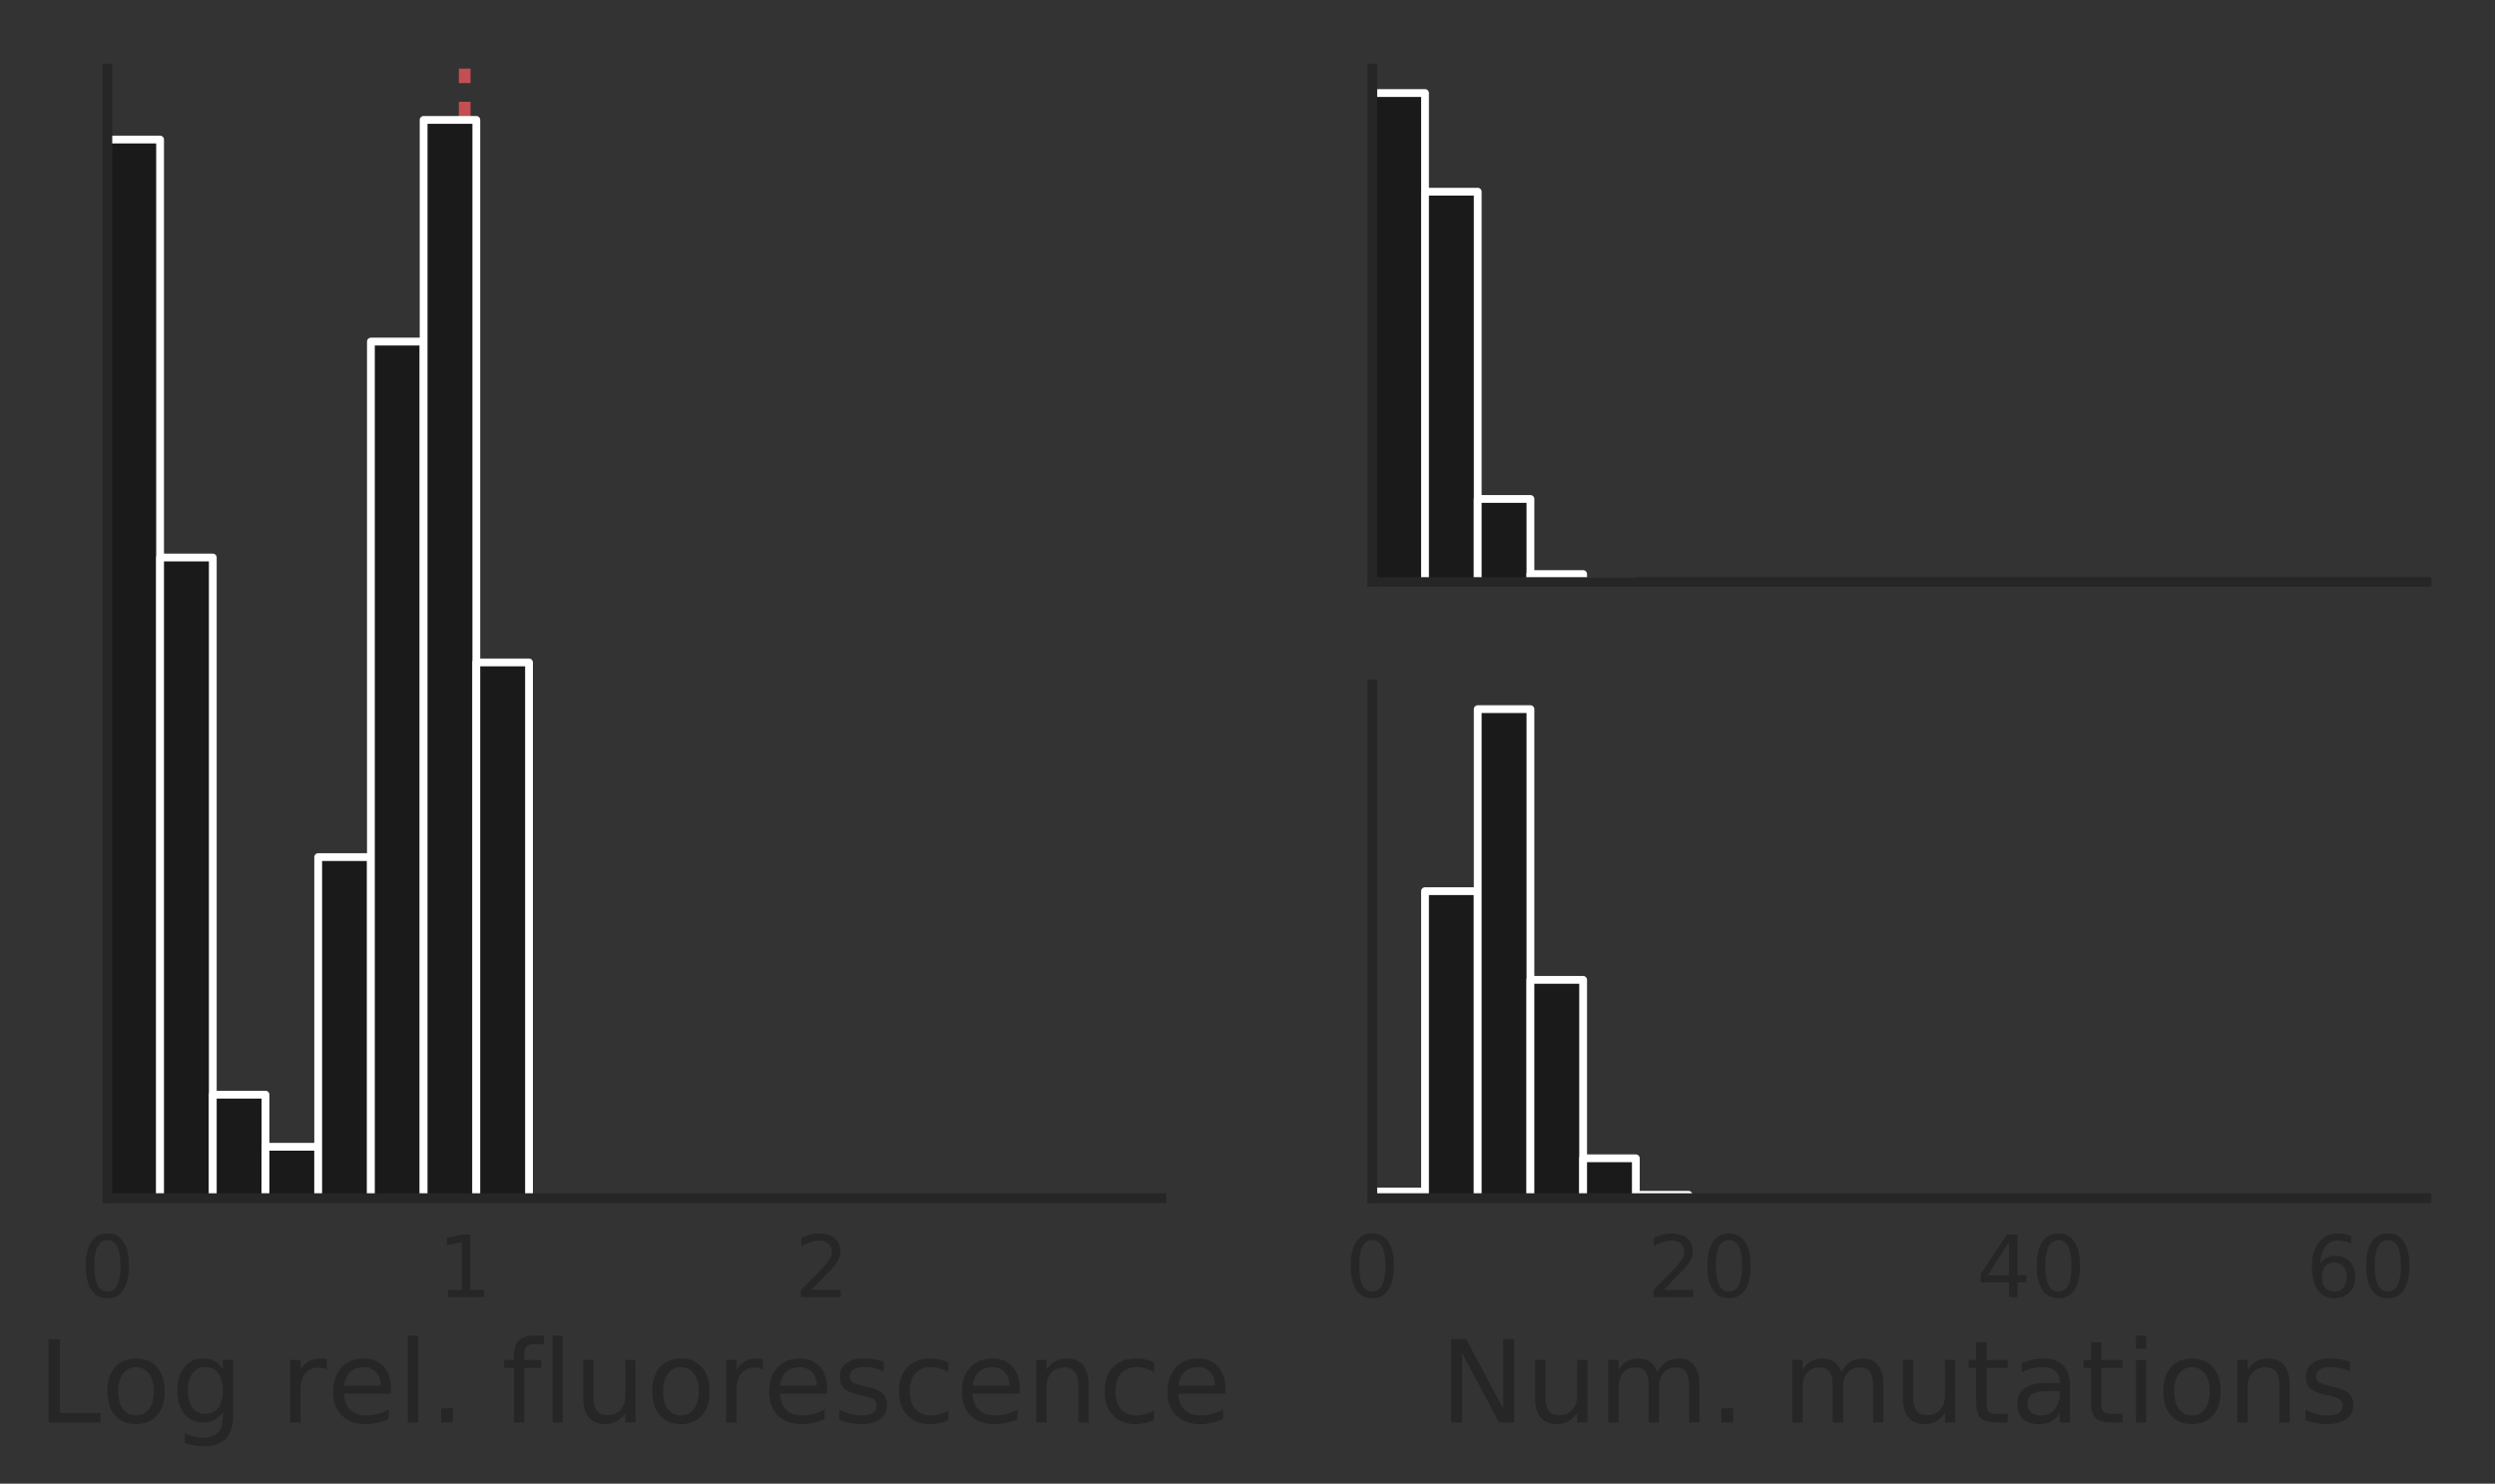 <?xml version="1.0" encoding="utf-8" standalone="no"?>
<!DOCTYPE svg PUBLIC "-//W3C//DTD SVG 1.1//EN"
  "http://www.w3.org/Graphics/SVG/1.1/DTD/svg11.dtd">
<!-- Created with matplotlib (https://matplotlib.org/) -->
<svg height="285.601pt" version="1.1" viewBox="0 0 480.27 285.601" width="480.27pt" xmlns="http://www.w3.org/2000/svg" xmlns:xlink="http://www.w3.org/1999/xlink">
 <rect x="0" y="0" width="480.27" height="285.601" fill="#333333" stroke="none"/>
 <defs>
  <style type="text/css">
*{stroke-linecap:butt;stroke-linejoin:round;}
  </style>
 </defs>
 <g id="figure_1">
  <g id="patch_1">
   <path d="M 0 285.601 
L 480.27 285.601 
L 480.27 0 
L 0 0 
z
" style="fill:none;"/>
  </g>
  <g id="axes_1">
   <g id="patch_2">
    <path d="M 20.67 230.64 
L 223.579 230.64 
L 223.579 13.2 
L 20.67 13.2 
z
" style="fill:none;"/>
   </g>
   <g id="line2d_1">
    <path clip-path="url(#pbcb5b37f01)" d="M 89.452 230.64 
L 89.452 13.2 
" style="fill:none;stroke:#c44e52;stroke-dasharray:8.325,3.6;stroke-dashoffset:0;stroke-width:2.25;"/>
   </g>
   <g id="matplotlib.axis_1">
    <g id="xtick_1">
     <g id="text_1">
      <!-- 0 -->
      <defs>
       <path d="M 31.781 66.406 
Q 24.172 66.406 20.328 58.906 
Q 16.5 51.422 16.5 36.375 
Q 16.5 21.391 20.328 13.891 
Q 24.172 6.391 31.781 6.391 
Q 39.453 6.391 43.281 13.891 
Q 47.125 21.391 47.125 36.375 
Q 47.125 51.422 43.281 58.906 
Q 39.453 66.406 31.781 66.406 
z
M 31.781 74.219 
Q 44.047 74.219 50.516 64.516 
Q 56.984 54.828 56.984 36.375 
Q 56.984 17.969 50.516 8.266 
Q 44.047 -1.422 31.781 -1.422 
Q 19.531 -1.422 13.062 8.266 
Q 6.594 17.969 6.594 36.375 
Q 6.594 54.828 13.062 64.516 
Q 19.531 74.219 31.781 74.219 
z
" id="DejaVuSans-48"/>
      </defs>
      <g style="fill:#262626;" transform="translate(15.421 249.677)scale(0.165 -0.165)">
       <use xlink:href="#DejaVuSans-48"/>
      </g>
     </g>
    </g>
    <g id="xtick_2">
     <g id="text_2">
      <!-- 1 -->
      <defs>
       <path d="M 12.406 8.297 
L 28.516 8.297 
L 28.516 63.922 
L 10.984 60.406 
L 10.984 69.391 
L 28.422 72.906 
L 38.281 72.906 
L 38.281 8.297 
L 54.391 8.297 
L 54.391 0 
L 12.406 0 
z
" id="DejaVuSans-49"/>
      </defs>
      <g style="fill:#262626;" transform="translate(84.203 249.677)scale(0.165 -0.165)">
       <use xlink:href="#DejaVuSans-49"/>
      </g>
     </g>
    </g>
    <g id="xtick_3">
     <g id="text_3">
      <!-- 2 -->
      <defs>
       <path d="M 19.188 8.297 
L 53.609 8.297 
L 53.609 0 
L 7.328 0 
L 7.328 8.297 
Q 12.938 14.109 22.625 23.891 
Q 32.328 33.688 34.812 36.531 
Q 39.547 41.844 41.422 45.531 
Q 43.312 49.219 43.312 52.781 
Q 43.312 58.594 39.234 62.25 
Q 35.156 65.922 28.609 65.922 
Q 23.969 65.922 18.812 64.312 
Q 13.672 62.703 7.812 59.422 
L 7.812 69.391 
Q 13.766 71.781 18.938 73 
Q 24.125 74.219 28.422 74.219 
Q 39.75 74.219 46.484 68.547 
Q 53.219 62.891 53.219 53.422 
Q 53.219 48.922 51.531 44.891 
Q 49.859 40.875 45.406 35.406 
Q 44.188 33.984 37.641 27.219 
Q 31.109 20.453 19.188 8.297 
z
" id="DejaVuSans-50"/>
      </defs>
      <g style="fill:#262626;" transform="translate(152.986 249.677)scale(0.165 -0.165)">
       <use xlink:href="#DejaVuSans-50"/>
      </g>
     </g>
    </g>
    <g id="text_4">
     <!-- Log rel. fluorescence -->
     <defs>
      <path d="M 9.812 72.906 
L 19.672 72.906 
L 19.672 8.297 
L 55.172 8.297 
L 55.172 0 
L 9.812 0 
z
" id="DejaVuSans-76"/>
      <path d="M 30.609 48.391 
Q 23.391 48.391 19.188 42.75 
Q 14.984 37.109 14.984 27.297 
Q 14.984 17.484 19.156 11.844 
Q 23.344 6.203 30.609 6.203 
Q 37.797 6.203 41.984 11.859 
Q 46.188 17.531 46.188 27.297 
Q 46.188 37.016 41.984 42.703 
Q 37.797 48.391 30.609 48.391 
z
M 30.609 56 
Q 42.328 56 49.016 48.375 
Q 55.719 40.766 55.719 27.297 
Q 55.719 13.875 49.016 6.219 
Q 42.328 -1.422 30.609 -1.422 
Q 18.844 -1.422 12.172 6.219 
Q 5.516 13.875 5.516 27.297 
Q 5.516 40.766 12.172 48.375 
Q 18.844 56 30.609 56 
z
" id="DejaVuSans-111"/>
      <path d="M 45.406 27.984 
Q 45.406 37.75 41.375 43.109 
Q 37.359 48.484 30.078 48.484 
Q 22.859 48.484 18.828 43.109 
Q 14.797 37.75 14.797 27.984 
Q 14.797 18.266 18.828 12.891 
Q 22.859 7.516 30.078 7.516 
Q 37.359 7.516 41.375 12.891 
Q 45.406 18.266 45.406 27.984 
z
M 54.391 6.781 
Q 54.391 -7.172 48.188 -13.984 
Q 42 -20.797 29.203 -20.797 
Q 24.469 -20.797 20.266 -20.094 
Q 16.062 -19.391 12.109 -17.922 
L 12.109 -9.188 
Q 16.062 -11.328 19.922 -12.344 
Q 23.781 -13.375 27.781 -13.375 
Q 36.625 -13.375 41.016 -8.766 
Q 45.406 -4.156 45.406 5.172 
L 45.406 9.625 
Q 42.625 4.781 38.281 2.391 
Q 33.938 0 27.875 0 
Q 17.828 0 11.672 7.656 
Q 5.516 15.328 5.516 27.984 
Q 5.516 40.672 11.672 48.328 
Q 17.828 56 27.875 56 
Q 33.938 56 38.281 53.609 
Q 42.625 51.219 45.406 46.391 
L 45.406 54.688 
L 54.391 54.688 
z
" id="DejaVuSans-103"/>
      <path id="DejaVuSans-32"/>
      <path d="M 41.109 46.297 
Q 39.594 47.172 37.812 47.578 
Q 36.031 48 33.891 48 
Q 26.266 48 22.188 43.047 
Q 18.109 38.094 18.109 28.812 
L 18.109 0 
L 9.078 0 
L 9.078 54.688 
L 18.109 54.688 
L 18.109 46.188 
Q 20.953 51.172 25.484 53.578 
Q 30.031 56 36.531 56 
Q 37.453 56 38.578 55.875 
Q 39.703 55.766 41.062 55.516 
z
" id="DejaVuSans-114"/>
      <path d="M 56.203 29.594 
L 56.203 25.203 
L 14.891 25.203 
Q 15.484 15.922 20.484 11.062 
Q 25.484 6.203 34.422 6.203 
Q 39.594 6.203 44.453 7.469 
Q 49.312 8.734 54.109 11.281 
L 54.109 2.781 
Q 49.266 0.734 44.188 -0.344 
Q 39.109 -1.422 33.891 -1.422 
Q 20.797 -1.422 13.156 6.188 
Q 5.516 13.812 5.516 26.812 
Q 5.516 40.234 12.766 48.109 
Q 20.016 56 32.328 56 
Q 43.359 56 49.781 48.891 
Q 56.203 41.797 56.203 29.594 
z
M 47.219 32.234 
Q 47.125 39.594 43.094 43.984 
Q 39.062 48.391 32.422 48.391 
Q 24.906 48.391 20.391 44.141 
Q 15.875 39.891 15.188 32.172 
z
" id="DejaVuSans-101"/>
      <path d="M 9.422 75.984 
L 18.406 75.984 
L 18.406 0 
L 9.422 0 
z
" id="DejaVuSans-108"/>
      <path d="M 10.688 12.406 
L 21 12.406 
L 21 0 
L 10.688 0 
z
" id="DejaVuSans-46"/>
      <path d="M 37.109 75.984 
L 37.109 68.5 
L 28.516 68.5 
Q 23.688 68.5 21.797 66.547 
Q 19.922 64.594 19.922 59.516 
L 19.922 54.688 
L 34.719 54.688 
L 34.719 47.703 
L 19.922 47.703 
L 19.922 0 
L 10.891 0 
L 10.891 47.703 
L 2.297 47.703 
L 2.297 54.688 
L 10.891 54.688 
L 10.891 58.5 
Q 10.891 67.625 15.141 71.797 
Q 19.391 75.984 28.609 75.984 
z
" id="DejaVuSans-102"/>
      <path d="M 8.5 21.578 
L 8.5 54.688 
L 17.484 54.688 
L 17.484 21.922 
Q 17.484 14.156 20.5 10.266 
Q 23.531 6.391 29.594 6.391 
Q 36.859 6.391 41.078 11.031 
Q 45.312 15.672 45.312 23.688 
L 45.312 54.688 
L 54.297 54.688 
L 54.297 0 
L 45.312 0 
L 45.312 8.406 
Q 42.047 3.422 37.719 1 
Q 33.406 -1.422 27.688 -1.422 
Q 18.266 -1.422 13.375 4.438 
Q 8.5 10.297 8.5 21.578 
z
M 31.109 56 
z
" id="DejaVuSans-117"/>
      <path d="M 44.281 53.078 
L 44.281 44.578 
Q 40.484 46.531 36.375 47.5 
Q 32.281 48.484 27.875 48.484 
Q 21.188 48.484 17.844 46.438 
Q 14.5 44.391 14.5 40.281 
Q 14.5 37.156 16.891 35.375 
Q 19.281 33.594 26.516 31.984 
L 29.594 31.297 
Q 39.156 29.25 43.188 25.516 
Q 47.219 21.781 47.219 15.094 
Q 47.219 7.469 41.188 3.016 
Q 35.156 -1.422 24.609 -1.422 
Q 20.219 -1.422 15.453 -0.562 
Q 10.688 0.297 5.422 2 
L 5.422 11.281 
Q 10.406 8.688 15.234 7.391 
Q 20.062 6.109 24.812 6.109 
Q 31.156 6.109 34.562 8.281 
Q 37.984 10.453 37.984 14.406 
Q 37.984 18.062 35.516 20.016 
Q 33.062 21.969 24.703 23.781 
L 21.578 24.516 
Q 13.234 26.266 9.516 29.906 
Q 5.812 33.547 5.812 39.891 
Q 5.812 47.609 11.281 51.797 
Q 16.75 56 26.812 56 
Q 31.781 56 36.172 55.266 
Q 40.578 54.547 44.281 53.078 
z
" id="DejaVuSans-115"/>
      <path d="M 48.781 52.594 
L 48.781 44.188 
Q 44.969 46.297 41.141 47.344 
Q 37.312 48.391 33.406 48.391 
Q 24.656 48.391 19.812 42.844 
Q 14.984 37.312 14.984 27.297 
Q 14.984 17.281 19.812 11.734 
Q 24.656 6.203 33.406 6.203 
Q 37.312 6.203 41.141 7.25 
Q 44.969 8.297 48.781 10.406 
L 48.781 2.094 
Q 45.016 0.344 40.984 -0.531 
Q 36.969 -1.422 32.422 -1.422 
Q 20.062 -1.422 12.781 6.344 
Q 5.516 14.109 5.516 27.297 
Q 5.516 40.672 12.859 48.328 
Q 20.219 56 33.016 56 
Q 37.156 56 41.109 55.141 
Q 45.062 54.297 48.781 52.594 
z
" id="DejaVuSans-99"/>
      <path d="M 54.891 33.016 
L 54.891 0 
L 45.906 0 
L 45.906 32.719 
Q 45.906 40.484 42.875 44.328 
Q 39.844 48.188 33.797 48.188 
Q 26.516 48.188 22.312 43.547 
Q 18.109 38.922 18.109 30.906 
L 18.109 0 
L 9.078 0 
L 9.078 54.688 
L 18.109 54.688 
L 18.109 46.188 
Q 21.344 51.125 25.703 53.562 
Q 30.078 56 35.797 56 
Q 45.219 56 50.047 50.172 
Q 54.891 44.344 54.891 33.016 
z
" id="DejaVuSans-110"/>
     </defs>
     <g style="fill:#262626;" transform="translate(7.2 273.825)scale(0.22 -0.22)">
      <use xlink:href="#DejaVuSans-76"/>
      <use x="55.697" xlink:href="#DejaVuSans-111"/>
      <use x="116.879" xlink:href="#DejaVuSans-103"/>
      <use x="180.355" xlink:href="#DejaVuSans-32"/>
      <use x="212.143" xlink:href="#DejaVuSans-114"/>
      <use x="253.225" xlink:href="#DejaVuSans-101"/>
      <use x="314.748" xlink:href="#DejaVuSans-108"/>
      <use x="342.531" xlink:href="#DejaVuSans-46"/>
      <use x="374.318" xlink:href="#DejaVuSans-32"/>
      <use x="406.105" xlink:href="#DejaVuSans-102"/>
      <use x="441.311" xlink:href="#DejaVuSans-108"/>
      <use x="469.094" xlink:href="#DejaVuSans-117"/>
      <use x="532.473" xlink:href="#DejaVuSans-111"/>
      <use x="593.654" xlink:href="#DejaVuSans-114"/>
      <use x="634.736" xlink:href="#DejaVuSans-101"/>
      <use x="696.26" xlink:href="#DejaVuSans-115"/>
      <use x="748.359" xlink:href="#DejaVuSans-99"/>
      <use x="803.34" xlink:href="#DejaVuSans-101"/>
      <use x="864.863" xlink:href="#DejaVuSans-110"/>
      <use x="928.242" xlink:href="#DejaVuSans-99"/>
      <use x="983.223" xlink:href="#DejaVuSans-101"/>
     </g>
    </g>
   </g>
   <g id="matplotlib.axis_2">
    <g id="ytick_1"/>
    <g id="ytick_2"/>
    <g id="ytick_3"/>
    <g id="ytick_4"/>
    <g id="ytick_5"/>
    <g id="ytick_6"/>
    <g id="ytick_7"/>
    <g id="ytick_8"/>
    <g id="ytick_9"/>
    <g id="ytick_10"/>
    <g id="ytick_11"/>
    <g id="ytick_12"/>
    <g id="ytick_13"/>
    <g id="ytick_14"/>
    <g id="ytick_15"/>
    <g id="ytick_16"/>
    <g id="ytick_17"/>
    <g id="ytick_18"/>
   </g>
   <g id="patch_3">
    <path clip-path="url(#pbcb5b37f01)" d="M 20.67 92018.437 
L 30.815 92018.437 
L 30.815 26.866 
L 20.67 26.866 
z
" style="fill:#1a1a1a;stroke:#ffffff;stroke-linejoin:miter;stroke-width:1.5;"/>
   </g>
   <g id="patch_4">
    <path clip-path="url(#pbcb5b37f01)" d="M 30.815 92018.437 
L 40.961 92018.437 
L 40.961 107.323 
L 30.815 107.323 
z
" style="fill:#1a1a1a;stroke:#ffffff;stroke-linejoin:miter;stroke-width:1.5;"/>
   </g>
   <g id="patch_5">
    <path clip-path="url(#pbcb5b37f01)" d="M 40.961 92018.437 
L 51.106 92018.437 
L 51.106 210.72 
L 40.961 210.72 
z
" style="fill:#1a1a1a;stroke:#ffffff;stroke-linejoin:miter;stroke-width:1.5;"/>
   </g>
   <g id="patch_6">
    <path clip-path="url(#pbcb5b37f01)" d="M 51.106 92018.437 
L 61.251 92018.437 
L 61.251 220.756 
L 51.106 220.756 
z
" style="fill:#1a1a1a;stroke:#ffffff;stroke-linejoin:miter;stroke-width:1.5;"/>
   </g>
   <g id="patch_7">
    <path clip-path="url(#pbcb5b37f01)" d="M 61.251 92018.437 
L 71.397 92018.437 
L 71.397 164.988 
L 61.251 164.988 
z
" style="fill:#1a1a1a;stroke:#ffffff;stroke-linejoin:miter;stroke-width:1.5;"/>
   </g>
   <g id="patch_8">
    <path clip-path="url(#pbcb5b37f01)" d="M 71.397 92018.437 
L 81.542 92018.437 
L 81.542 65.752 
L 71.397 65.752 
z
" style="fill:#1a1a1a;stroke:#ffffff;stroke-linejoin:miter;stroke-width:1.5;"/>
   </g>
   <g id="patch_9">
    <path clip-path="url(#pbcb5b37f01)" d="M 81.542 92018.437 
L 91.688 92018.437 
L 91.688 23.084 
L 81.542 23.084 
z
" style="fill:#1a1a1a;stroke:#ffffff;stroke-linejoin:miter;stroke-width:1.5;"/>
   </g>
   <g id="patch_10">
    <path clip-path="url(#pbcb5b37f01)" d="M 91.688 92018.437 
L 101.833 92018.437 
L 101.833 127.518 
L 91.688 127.518 
z
" style="fill:#1a1a1a;stroke:#ffffff;stroke-linejoin:miter;stroke-width:1.5;"/>
   </g>
   <g id="patch_11">
    <path clip-path="url(#pbcb5b37f01)" d="M 101.833 92018.437 
L 111.979 92018.437 
L 111.979 92018.437 
L 101.833 92018.437 
z
" style="fill:#1a1a1a;stroke:#ffffff;stroke-linejoin:miter;stroke-width:1.5;"/>
   </g>
   <g id="patch_12">
    <path clip-path="url(#pbcb5b37f01)" d="M 111.979 92018.437 
L 122.124 92018.437 
L 122.124 92018.437 
L 111.979 92018.437 
z
" style="fill:#1a1a1a;stroke:#ffffff;stroke-linejoin:miter;stroke-width:1.5;"/>
   </g>
   <g id="patch_13">
    <path clip-path="url(#pbcb5b37f01)" d="M 122.124 92018.437 
L 132.27 92018.437 
L 132.27 92018.437 
L 122.124 92018.437 
z
" style="fill:#1a1a1a;stroke:#ffffff;stroke-linejoin:miter;stroke-width:1.5;"/>
   </g>
   <g id="patch_14">
    <path clip-path="url(#pbcb5b37f01)" d="M 132.27 92018.437 
L 142.415 92018.437 
L 142.415 92018.437 
L 132.27 92018.437 
z
" style="fill:#1a1a1a;stroke:#ffffff;stroke-linejoin:miter;stroke-width:1.5;"/>
   </g>
   <g id="patch_15">
    <path clip-path="url(#pbcb5b37f01)" d="M 142.415 92018.437 
L 152.561 92018.437 
L 152.561 92018.437 
L 142.415 92018.437 
z
" style="fill:#1a1a1a;stroke:#ffffff;stroke-linejoin:miter;stroke-width:1.5;"/>
   </g>
   <g id="patch_16">
    <path clip-path="url(#pbcb5b37f01)" d="M 152.561 92018.437 
L 162.706 92018.437 
L 162.706 92018.437 
L 152.561 92018.437 
z
" style="fill:#1a1a1a;stroke:#ffffff;stroke-linejoin:miter;stroke-width:1.5;"/>
   </g>
   <g id="patch_17">
    <path clip-path="url(#pbcb5b37f01)" d="M 162.706 92018.437 
L 172.851 92018.437 
L 172.851 92018.437 
L 162.706 92018.437 
z
" style="fill:#1a1a1a;stroke:#ffffff;stroke-linejoin:miter;stroke-width:1.5;"/>
   </g>
   <g id="patch_18">
    <path clip-path="url(#pbcb5b37f01)" d="M 172.851 92018.437 
L 182.997 92018.437 
L 182.997 92018.437 
L 172.851 92018.437 
z
" style="fill:#1a1a1a;stroke:#ffffff;stroke-linejoin:miter;stroke-width:1.5;"/>
   </g>
   <g id="patch_19">
    <path clip-path="url(#pbcb5b37f01)" d="M 182.997 92018.437 
L 193.142 92018.437 
L 193.142 92018.437 
L 182.997 92018.437 
z
" style="fill:#1a1a1a;stroke:#ffffff;stroke-linejoin:miter;stroke-width:1.5;"/>
   </g>
   <g id="patch_20">
    <path clip-path="url(#pbcb5b37f01)" d="M 193.142 92018.437 
L 203.288 92018.437 
L 203.288 92018.437 
L 193.142 92018.437 
z
" style="fill:#1a1a1a;stroke:#ffffff;stroke-linejoin:miter;stroke-width:1.5;"/>
   </g>
   <g id="patch_21">
    <path clip-path="url(#pbcb5b37f01)" d="M 203.288 92018.437 
L 213.433 92018.437 
L 213.433 92018.437 
L 203.288 92018.437 
z
" style="fill:#1a1a1a;stroke:#ffffff;stroke-linejoin:miter;stroke-width:1.5;"/>
   </g>
   <g id="patch_22">
    <path clip-path="url(#pbcb5b37f01)" d="M 213.433 92018.437 
L 223.579 92018.437 
L 223.579 92018.437 
L 213.433 92018.437 
z
" style="fill:#1a1a1a;stroke:#ffffff;stroke-linejoin:miter;stroke-width:1.5;"/>
   </g>
   <g id="patch_23">
    <path d="M 20.67 230.64 
L 20.67 13.2 
" style="fill:none;stroke:#262626;stroke-linecap:square;stroke-linejoin:miter;stroke-width:1.875;"/>
   </g>
   <g id="patch_24">
    <path d="M 20.67 230.64 
L 223.579 230.64 
" style="fill:none;stroke:#262626;stroke-linecap:square;stroke-linejoin:miter;stroke-width:1.875;"/>
   </g>
  </g>
  <g id="axes_2">
   <g id="patch_25">
    <path d="M 264.161 112.036 
L 467.07 112.036 
L 467.07 13.2 
L 264.161 13.2 
z
" style="fill:none;"/>
   </g>
   <g id="matplotlib.axis_3"/>
   <g id="matplotlib.axis_4"/>
   <g id="patch_26">
    <path clip-path="url(#p59ee42fe14)" d="M 264.161 112.036 
L 274.306 112.036 
L 274.306 17.906 
L 264.161 17.906 
z
" style="fill:#1a1a1a;stroke:#ffffff;stroke-linejoin:miter;stroke-width:1.5;"/>
   </g>
   <g id="patch_27">
    <path clip-path="url(#p59ee42fe14)" d="M 274.306 112.036 
L 284.451 112.036 
L 284.451 36.899 
L 274.306 36.899 
z
" style="fill:#1a1a1a;stroke:#ffffff;stroke-linejoin:miter;stroke-width:1.5;"/>
   </g>
   <g id="patch_28">
    <path clip-path="url(#p59ee42fe14)" d="M 284.451 112.036 
L 294.597 112.036 
L 294.597 96.046 
L 284.451 96.046 
z
" style="fill:#1a1a1a;stroke:#ffffff;stroke-linejoin:miter;stroke-width:1.5;"/>
   </g>
   <g id="patch_29">
    <path clip-path="url(#p59ee42fe14)" d="M 294.597 112.036 
L 304.742 112.036 
L 304.742 110.508 
L 294.597 110.508 
z
" style="fill:#1a1a1a;stroke:#ffffff;stroke-linejoin:miter;stroke-width:1.5;"/>
   </g>
   <g id="patch_30">
    <path clip-path="url(#p59ee42fe14)" d="M 304.742 112.036 
L 314.888 112.036 
L 314.888 111.95 
L 304.742 111.95 
z
" style="fill:#1a1a1a;stroke:#ffffff;stroke-linejoin:miter;stroke-width:1.5;"/>
   </g>
   <g id="patch_31">
    <path clip-path="url(#p59ee42fe14)" d="M 314.888 112.036 
L 325.033 112.036 
L 325.033 112.036 
L 314.888 112.036 
z
" style="fill:#1a1a1a;stroke:#ffffff;stroke-linejoin:miter;stroke-width:1.5;"/>
   </g>
   <g id="patch_32">
    <path clip-path="url(#p59ee42fe14)" d="M 325.033 112.036 
L 335.179 112.036 
L 335.179 112.036 
L 325.033 112.036 
z
" style="fill:#1a1a1a;stroke:#ffffff;stroke-linejoin:miter;stroke-width:1.5;"/>
   </g>
   <g id="patch_33">
    <path clip-path="url(#p59ee42fe14)" d="M 335.179 112.036 
L 345.324 112.036 
L 345.324 112.036 
L 335.179 112.036 
z
" style="fill:#1a1a1a;stroke:#ffffff;stroke-linejoin:miter;stroke-width:1.5;"/>
   </g>
   <g id="patch_34">
    <path clip-path="url(#p59ee42fe14)" d="M 345.324 112.036 
L 355.47 112.036 
L 355.47 112.036 
L 345.324 112.036 
z
" style="fill:#1a1a1a;stroke:#ffffff;stroke-linejoin:miter;stroke-width:1.5;"/>
   </g>
   <g id="patch_35">
    <path clip-path="url(#p59ee42fe14)" d="M 355.47 112.036 
L 365.615 112.036 
L 365.615 112.036 
L 355.47 112.036 
z
" style="fill:#1a1a1a;stroke:#ffffff;stroke-linejoin:miter;stroke-width:1.5;"/>
   </g>
   <g id="patch_36">
    <path clip-path="url(#p59ee42fe14)" d="M 365.615 112.036 
L 375.761 112.036 
L 375.761 112.036 
L 365.615 112.036 
z
" style="fill:#1a1a1a;stroke:#ffffff;stroke-linejoin:miter;stroke-width:1.5;"/>
   </g>
   <g id="patch_37">
    <path clip-path="url(#p59ee42fe14)" d="M 375.761 112.036 
L 385.906 112.036 
L 385.906 112.036 
L 375.761 112.036 
z
" style="fill:#1a1a1a;stroke:#ffffff;stroke-linejoin:miter;stroke-width:1.5;"/>
   </g>
   <g id="patch_38">
    <path clip-path="url(#p59ee42fe14)" d="M 385.906 112.036 
L 396.051 112.036 
L 396.051 112.036 
L 385.906 112.036 
z
" style="fill:#1a1a1a;stroke:#ffffff;stroke-linejoin:miter;stroke-width:1.5;"/>
   </g>
   <g id="patch_39">
    <path clip-path="url(#p59ee42fe14)" d="M 396.051 112.036 
L 406.197 112.036 
L 406.197 112.036 
L 396.051 112.036 
z
" style="fill:#1a1a1a;stroke:#ffffff;stroke-linejoin:miter;stroke-width:1.5;"/>
   </g>
   <g id="patch_40">
    <path clip-path="url(#p59ee42fe14)" d="M 406.197 112.036 
L 416.342 112.036 
L 416.342 112.036 
L 406.197 112.036 
z
" style="fill:#1a1a1a;stroke:#ffffff;stroke-linejoin:miter;stroke-width:1.5;"/>
   </g>
   <g id="patch_41">
    <path clip-path="url(#p59ee42fe14)" d="M 416.342 112.036 
L 426.488 112.036 
L 426.488 112.036 
L 416.342 112.036 
z
" style="fill:#1a1a1a;stroke:#ffffff;stroke-linejoin:miter;stroke-width:1.5;"/>
   </g>
   <g id="patch_42">
    <path clip-path="url(#p59ee42fe14)" d="M 426.488 112.036 
L 436.633 112.036 
L 436.633 112.036 
L 426.488 112.036 
z
" style="fill:#1a1a1a;stroke:#ffffff;stroke-linejoin:miter;stroke-width:1.5;"/>
   </g>
   <g id="patch_43">
    <path clip-path="url(#p59ee42fe14)" d="M 436.633 112.036 
L 446.779 112.036 
L 446.779 112.036 
L 436.633 112.036 
z
" style="fill:#1a1a1a;stroke:#ffffff;stroke-linejoin:miter;stroke-width:1.5;"/>
   </g>
   <g id="patch_44">
    <path clip-path="url(#p59ee42fe14)" d="M 446.779 112.036 
L 456.924 112.036 
L 456.924 112.036 
L 446.779 112.036 
z
" style="fill:#1a1a1a;stroke:#ffffff;stroke-linejoin:miter;stroke-width:1.5;"/>
   </g>
   <g id="patch_45">
    <path clip-path="url(#p59ee42fe14)" d="M 456.924 112.036 
L 467.07 112.036 
L 467.07 112.036 
L 456.924 112.036 
z
" style="fill:#1a1a1a;stroke:#ffffff;stroke-linejoin:miter;stroke-width:1.5;"/>
   </g>
   <g id="patch_46">
    <path d="M 264.161 112.036 
L 264.161 13.2 
" style="fill:none;stroke:#262626;stroke-linecap:square;stroke-linejoin:miter;stroke-width:1.875;"/>
   </g>
   <g id="patch_47">
    <path d="M 264.161 112.036 
L 467.07 112.036 
" style="fill:none;stroke:#262626;stroke-linecap:square;stroke-linejoin:miter;stroke-width:1.875;"/>
   </g>
  </g>
  <g id="axes_3">
   <g id="patch_48">
    <path d="M 264.161 230.64 
L 467.07 230.64 
L 467.07 131.804 
L 264.161 131.804 
z
" style="fill:none;"/>
   </g>
   <g id="matplotlib.axis_5">
    <g id="xtick_4">
     <g id="text_5">
      <!-- 0 -->
      <g style="fill:#262626;" transform="translate(258.912 249.677)scale(0.165 -0.165)">
       <use xlink:href="#DejaVuSans-48"/>
      </g>
     </g>
    </g>
    <g id="xtick_5">
     <g id="text_6">
      <!-- 20 -->
      <g style="fill:#262626;" transform="translate(317.072 249.677)scale(0.165 -0.165)">
       <use xlink:href="#DejaVuSans-50"/>
       <use x="63.623" xlink:href="#DejaVuSans-48"/>
      </g>
     </g>
    </g>
    <g id="xtick_6">
     <g id="text_7">
      <!-- 40 -->
      <defs>
       <path d="M 37.797 64.312 
L 12.891 25.391 
L 37.797 25.391 
z
M 35.203 72.906 
L 47.609 72.906 
L 47.609 25.391 
L 58.016 25.391 
L 58.016 17.188 
L 47.609 17.188 
L 47.609 0 
L 37.797 0 
L 37.797 17.188 
L 4.891 17.188 
L 4.891 26.703 
z
" id="DejaVuSans-52"/>
      </defs>
      <g style="fill:#262626;" transform="translate(380.481 249.677)scale(0.165 -0.165)">
       <use xlink:href="#DejaVuSans-52"/>
       <use x="63.623" xlink:href="#DejaVuSans-48"/>
      </g>
     </g>
    </g>
    <g id="xtick_7">
     <g id="text_8">
      <!-- 60 -->
      <defs>
       <path d="M 33.016 40.375 
Q 26.375 40.375 22.484 35.828 
Q 18.609 31.297 18.609 23.391 
Q 18.609 15.531 22.484 10.953 
Q 26.375 6.391 33.016 6.391 
Q 39.656 6.391 43.531 10.953 
Q 47.406 15.531 47.406 23.391 
Q 47.406 31.297 43.531 35.828 
Q 39.656 40.375 33.016 40.375 
z
M 52.594 71.297 
L 52.594 62.312 
Q 48.875 64.062 45.094 64.984 
Q 41.312 65.922 37.594 65.922 
Q 27.828 65.922 22.672 59.328 
Q 17.531 52.734 16.797 39.406 
Q 19.672 43.656 24.016 45.922 
Q 28.375 48.188 33.594 48.188 
Q 44.578 48.188 50.953 41.516 
Q 57.328 34.859 57.328 23.391 
Q 57.328 12.156 50.688 5.359 
Q 44.047 -1.422 33.016 -1.422 
Q 20.359 -1.422 13.672 8.266 
Q 6.984 17.969 6.984 36.375 
Q 6.984 53.656 15.188 63.938 
Q 23.391 74.219 37.203 74.219 
Q 40.922 74.219 44.703 73.484 
Q 48.484 72.75 52.594 71.297 
z
" id="DejaVuSans-54"/>
      </defs>
      <g style="fill:#262626;" transform="translate(443.89 249.677)scale(0.165 -0.165)">
       <use xlink:href="#DejaVuSans-54"/>
       <use x="63.623" xlink:href="#DejaVuSans-48"/>
      </g>
     </g>
    </g>
    <g id="text_9">
     <!-- Num. mutations -->
     <defs>
      <path d="M 9.812 72.906 
L 23.094 72.906 
L 55.422 11.922 
L 55.422 72.906 
L 64.984 72.906 
L 64.984 0 
L 51.703 0 
L 19.391 60.984 
L 19.391 0 
L 9.812 0 
z
" id="DejaVuSans-78"/>
      <path d="M 52 44.188 
Q 55.375 50.25 60.062 53.125 
Q 64.75 56 71.094 56 
Q 79.641 56 84.281 50.016 
Q 88.922 44.047 88.922 33.016 
L 88.922 0 
L 79.891 0 
L 79.891 32.719 
Q 79.891 40.578 77.094 44.375 
Q 74.312 48.188 68.609 48.188 
Q 61.625 48.188 57.562 43.547 
Q 53.516 38.922 53.516 30.906 
L 53.516 0 
L 44.484 0 
L 44.484 32.719 
Q 44.484 40.625 41.703 44.406 
Q 38.922 48.188 33.109 48.188 
Q 26.219 48.188 22.156 43.531 
Q 18.109 38.875 18.109 30.906 
L 18.109 0 
L 9.078 0 
L 9.078 54.688 
L 18.109 54.688 
L 18.109 46.188 
Q 21.188 51.219 25.484 53.609 
Q 29.781 56 35.688 56 
Q 41.656 56 45.828 52.969 
Q 50 49.953 52 44.188 
z
" id="DejaVuSans-109"/>
      <path d="M 18.312 70.219 
L 18.312 54.688 
L 36.812 54.688 
L 36.812 47.703 
L 18.312 47.703 
L 18.312 18.016 
Q 18.312 11.328 20.141 9.422 
Q 21.969 7.516 27.594 7.516 
L 36.812 7.516 
L 36.812 0 
L 27.594 0 
Q 17.188 0 13.234 3.875 
Q 9.281 7.766 9.281 18.016 
L 9.281 47.703 
L 2.688 47.703 
L 2.688 54.688 
L 9.281 54.688 
L 9.281 70.219 
z
" id="DejaVuSans-116"/>
      <path d="M 34.281 27.484 
Q 23.391 27.484 19.188 25 
Q 14.984 22.516 14.984 16.5 
Q 14.984 11.719 18.141 8.906 
Q 21.297 6.109 26.703 6.109 
Q 34.188 6.109 38.703 11.406 
Q 43.219 16.703 43.219 25.484 
L 43.219 27.484 
z
M 52.203 31.203 
L 52.203 0 
L 43.219 0 
L 43.219 8.297 
Q 40.141 3.328 35.547 0.953 
Q 30.953 -1.422 24.312 -1.422 
Q 15.922 -1.422 10.953 3.297 
Q 6 8.016 6 15.922 
Q 6 25.141 12.172 29.828 
Q 18.359 34.516 30.609 34.516 
L 43.219 34.516 
L 43.219 35.406 
Q 43.219 41.609 39.141 45 
Q 35.062 48.391 27.688 48.391 
Q 23 48.391 18.547 47.266 
Q 14.109 46.141 10.016 43.891 
L 10.016 52.203 
Q 14.938 54.109 19.578 55.047 
Q 24.219 56 28.609 56 
Q 40.484 56 46.344 49.844 
Q 52.203 43.703 52.203 31.203 
z
" id="DejaVuSans-97"/>
      <path d="M 9.422 54.688 
L 18.406 54.688 
L 18.406 0 
L 9.422 0 
z
M 9.422 75.984 
L 18.406 75.984 
L 18.406 64.594 
L 9.422 64.594 
z
" id="DejaVuSans-105"/>
     </defs>
     <g style="fill:#262626;" transform="translate(277.168 273.825)scale(0.22 -0.22)">
      <use xlink:href="#DejaVuSans-78"/>
      <use x="74.805" xlink:href="#DejaVuSans-117"/>
      <use x="138.184" xlink:href="#DejaVuSans-109"/>
      <use x="235.596" xlink:href="#DejaVuSans-46"/>
      <use x="267.383" xlink:href="#DejaVuSans-32"/>
      <use x="299.17" xlink:href="#DejaVuSans-109"/>
      <use x="396.582" xlink:href="#DejaVuSans-117"/>
      <use x="459.961" xlink:href="#DejaVuSans-116"/>
      <use x="499.17" xlink:href="#DejaVuSans-97"/>
      <use x="560.449" xlink:href="#DejaVuSans-116"/>
      <use x="599.658" xlink:href="#DejaVuSans-105"/>
      <use x="627.441" xlink:href="#DejaVuSans-111"/>
      <use x="688.623" xlink:href="#DejaVuSans-110"/>
      <use x="752.002" xlink:href="#DejaVuSans-115"/>
     </g>
    </g>
   </g>
   <g id="matplotlib.axis_6"/>
   <g id="patch_49">
    <path clip-path="url(#p30b2240e2d)" d="M 264.161 230.64 
L 274.306 230.64 
L 274.306 229.353 
L 264.161 229.353 
z
" style="fill:#1a1a1a;stroke:#ffffff;stroke-linejoin:miter;stroke-width:1.5;"/>
   </g>
   <g id="patch_50">
    <path clip-path="url(#p30b2240e2d)" d="M 274.306 230.64 
L 284.451 230.64 
L 284.451 171.548 
L 274.306 171.548 
z
" style="fill:#1a1a1a;stroke:#ffffff;stroke-linejoin:miter;stroke-width:1.5;"/>
   </g>
   <g id="patch_51">
    <path clip-path="url(#p30b2240e2d)" d="M 284.451 230.64 
L 294.597 230.64 
L 294.597 136.51 
L 284.451 136.51 
z
" style="fill:#1a1a1a;stroke:#ffffff;stroke-linejoin:miter;stroke-width:1.5;"/>
   </g>
   <g id="patch_52">
    <path clip-path="url(#p30b2240e2d)" d="M 294.597 230.64 
L 304.742 230.64 
L 304.742 188.624 
L 294.597 188.624 
z
" style="fill:#1a1a1a;stroke:#ffffff;stroke-linejoin:miter;stroke-width:1.5;"/>
   </g>
   <g id="patch_53">
    <path clip-path="url(#p30b2240e2d)" d="M 304.742 230.64 
L 314.888 230.64 
L 314.888 222.972 
L 304.742 222.972 
z
" style="fill:#1a1a1a;stroke:#ffffff;stroke-linejoin:miter;stroke-width:1.5;"/>
   </g>
   <g id="patch_54">
    <path clip-path="url(#p30b2240e2d)" d="M 314.888 230.64 
L 325.033 230.64 
L 325.033 230.002 
L 314.888 230.002 
z
" style="fill:#1a1a1a;stroke:#ffffff;stroke-linejoin:miter;stroke-width:1.5;"/>
   </g>
   <g id="patch_55">
    <path clip-path="url(#p30b2240e2d)" d="M 325.033 230.64 
L 335.179 230.64 
L 335.179 230.64 
L 325.033 230.64 
z
" style="fill:#1a1a1a;stroke:#ffffff;stroke-linejoin:miter;stroke-width:1.5;"/>
   </g>
   <g id="patch_56">
    <path clip-path="url(#p30b2240e2d)" d="M 335.179 230.64 
L 345.324 230.64 
L 345.324 230.64 
L 335.179 230.64 
z
" style="fill:#1a1a1a;stroke:#ffffff;stroke-linejoin:miter;stroke-width:1.5;"/>
   </g>
   <g id="patch_57">
    <path clip-path="url(#p30b2240e2d)" d="M 345.324 230.64 
L 355.47 230.64 
L 355.47 230.64 
L 345.324 230.64 
z
" style="fill:#1a1a1a;stroke:#ffffff;stroke-linejoin:miter;stroke-width:1.5;"/>
   </g>
   <g id="patch_58">
    <path clip-path="url(#p30b2240e2d)" d="M 355.47 230.64 
L 365.615 230.64 
L 365.615 230.64 
L 355.47 230.64 
z
" style="fill:#1a1a1a;stroke:#ffffff;stroke-linejoin:miter;stroke-width:1.5;"/>
   </g>
   <g id="patch_59">
    <path clip-path="url(#p30b2240e2d)" d="M 365.615 230.64 
L 375.761 230.64 
L 375.761 230.64 
L 365.615 230.64 
z
" style="fill:#1a1a1a;stroke:#ffffff;stroke-linejoin:miter;stroke-width:1.5;"/>
   </g>
   <g id="patch_60">
    <path clip-path="url(#p30b2240e2d)" d="M 375.761 230.64 
L 385.906 230.64 
L 385.906 230.64 
L 375.761 230.64 
z
" style="fill:#1a1a1a;stroke:#ffffff;stroke-linejoin:miter;stroke-width:1.5;"/>
   </g>
   <g id="patch_61">
    <path clip-path="url(#p30b2240e2d)" d="M 385.906 230.64 
L 396.051 230.64 
L 396.051 230.64 
L 385.906 230.64 
z
" style="fill:#1a1a1a;stroke:#ffffff;stroke-linejoin:miter;stroke-width:1.5;"/>
   </g>
   <g id="patch_62">
    <path clip-path="url(#p30b2240e2d)" d="M 396.051 230.64 
L 406.197 230.64 
L 406.197 230.64 
L 396.051 230.64 
z
" style="fill:#1a1a1a;stroke:#ffffff;stroke-linejoin:miter;stroke-width:1.5;"/>
   </g>
   <g id="patch_63">
    <path clip-path="url(#p30b2240e2d)" d="M 406.197 230.64 
L 416.342 230.64 
L 416.342 230.64 
L 406.197 230.64 
z
" style="fill:#1a1a1a;stroke:#ffffff;stroke-linejoin:miter;stroke-width:1.5;"/>
   </g>
   <g id="patch_64">
    <path clip-path="url(#p30b2240e2d)" d="M 416.342 230.64 
L 426.488 230.64 
L 426.488 230.64 
L 416.342 230.64 
z
" style="fill:#1a1a1a;stroke:#ffffff;stroke-linejoin:miter;stroke-width:1.5;"/>
   </g>
   <g id="patch_65">
    <path clip-path="url(#p30b2240e2d)" d="M 426.488 230.64 
L 436.633 230.64 
L 436.633 230.64 
L 426.488 230.64 
z
" style="fill:#1a1a1a;stroke:#ffffff;stroke-linejoin:miter;stroke-width:1.5;"/>
   </g>
   <g id="patch_66">
    <path clip-path="url(#p30b2240e2d)" d="M 436.633 230.64 
L 446.779 230.64 
L 446.779 230.64 
L 436.633 230.64 
z
" style="fill:#1a1a1a;stroke:#ffffff;stroke-linejoin:miter;stroke-width:1.5;"/>
   </g>
   <g id="patch_67">
    <path clip-path="url(#p30b2240e2d)" d="M 446.779 230.64 
L 456.924 230.64 
L 456.924 230.64 
L 446.779 230.64 
z
" style="fill:#1a1a1a;stroke:#ffffff;stroke-linejoin:miter;stroke-width:1.5;"/>
   </g>
   <g id="patch_68">
    <path clip-path="url(#p30b2240e2d)" d="M 456.924 230.64 
L 467.07 230.64 
L 467.07 230.64 
L 456.924 230.64 
z
" style="fill:#1a1a1a;stroke:#ffffff;stroke-linejoin:miter;stroke-width:1.5;"/>
   </g>
   <g id="patch_69">
    <path d="M 264.161 230.64 
L 264.161 131.804 
" style="fill:none;stroke:#262626;stroke-linecap:square;stroke-linejoin:miter;stroke-width:1.875;"/>
   </g>
   <g id="patch_70">
    <path d="M 264.161 230.64 
L 467.07 230.64 
" style="fill:none;stroke:#262626;stroke-linecap:square;stroke-linejoin:miter;stroke-width:1.875;"/>
   </g>
  </g>
 </g>
 <defs>
  <clipPath id="pbcb5b37f01">
   <rect height="217.44" width="202.909" x="20.67" y="13.2"/>
  </clipPath>
  <clipPath id="p59ee42fe14">
   <rect height="98.836" width="202.909" x="264.161" y="13.2"/>
  </clipPath>
  <clipPath id="p30b2240e2d">
   <rect height="98.836" width="202.909" x="264.161" y="131.804"/>
  </clipPath>
 </defs>
</svg>
